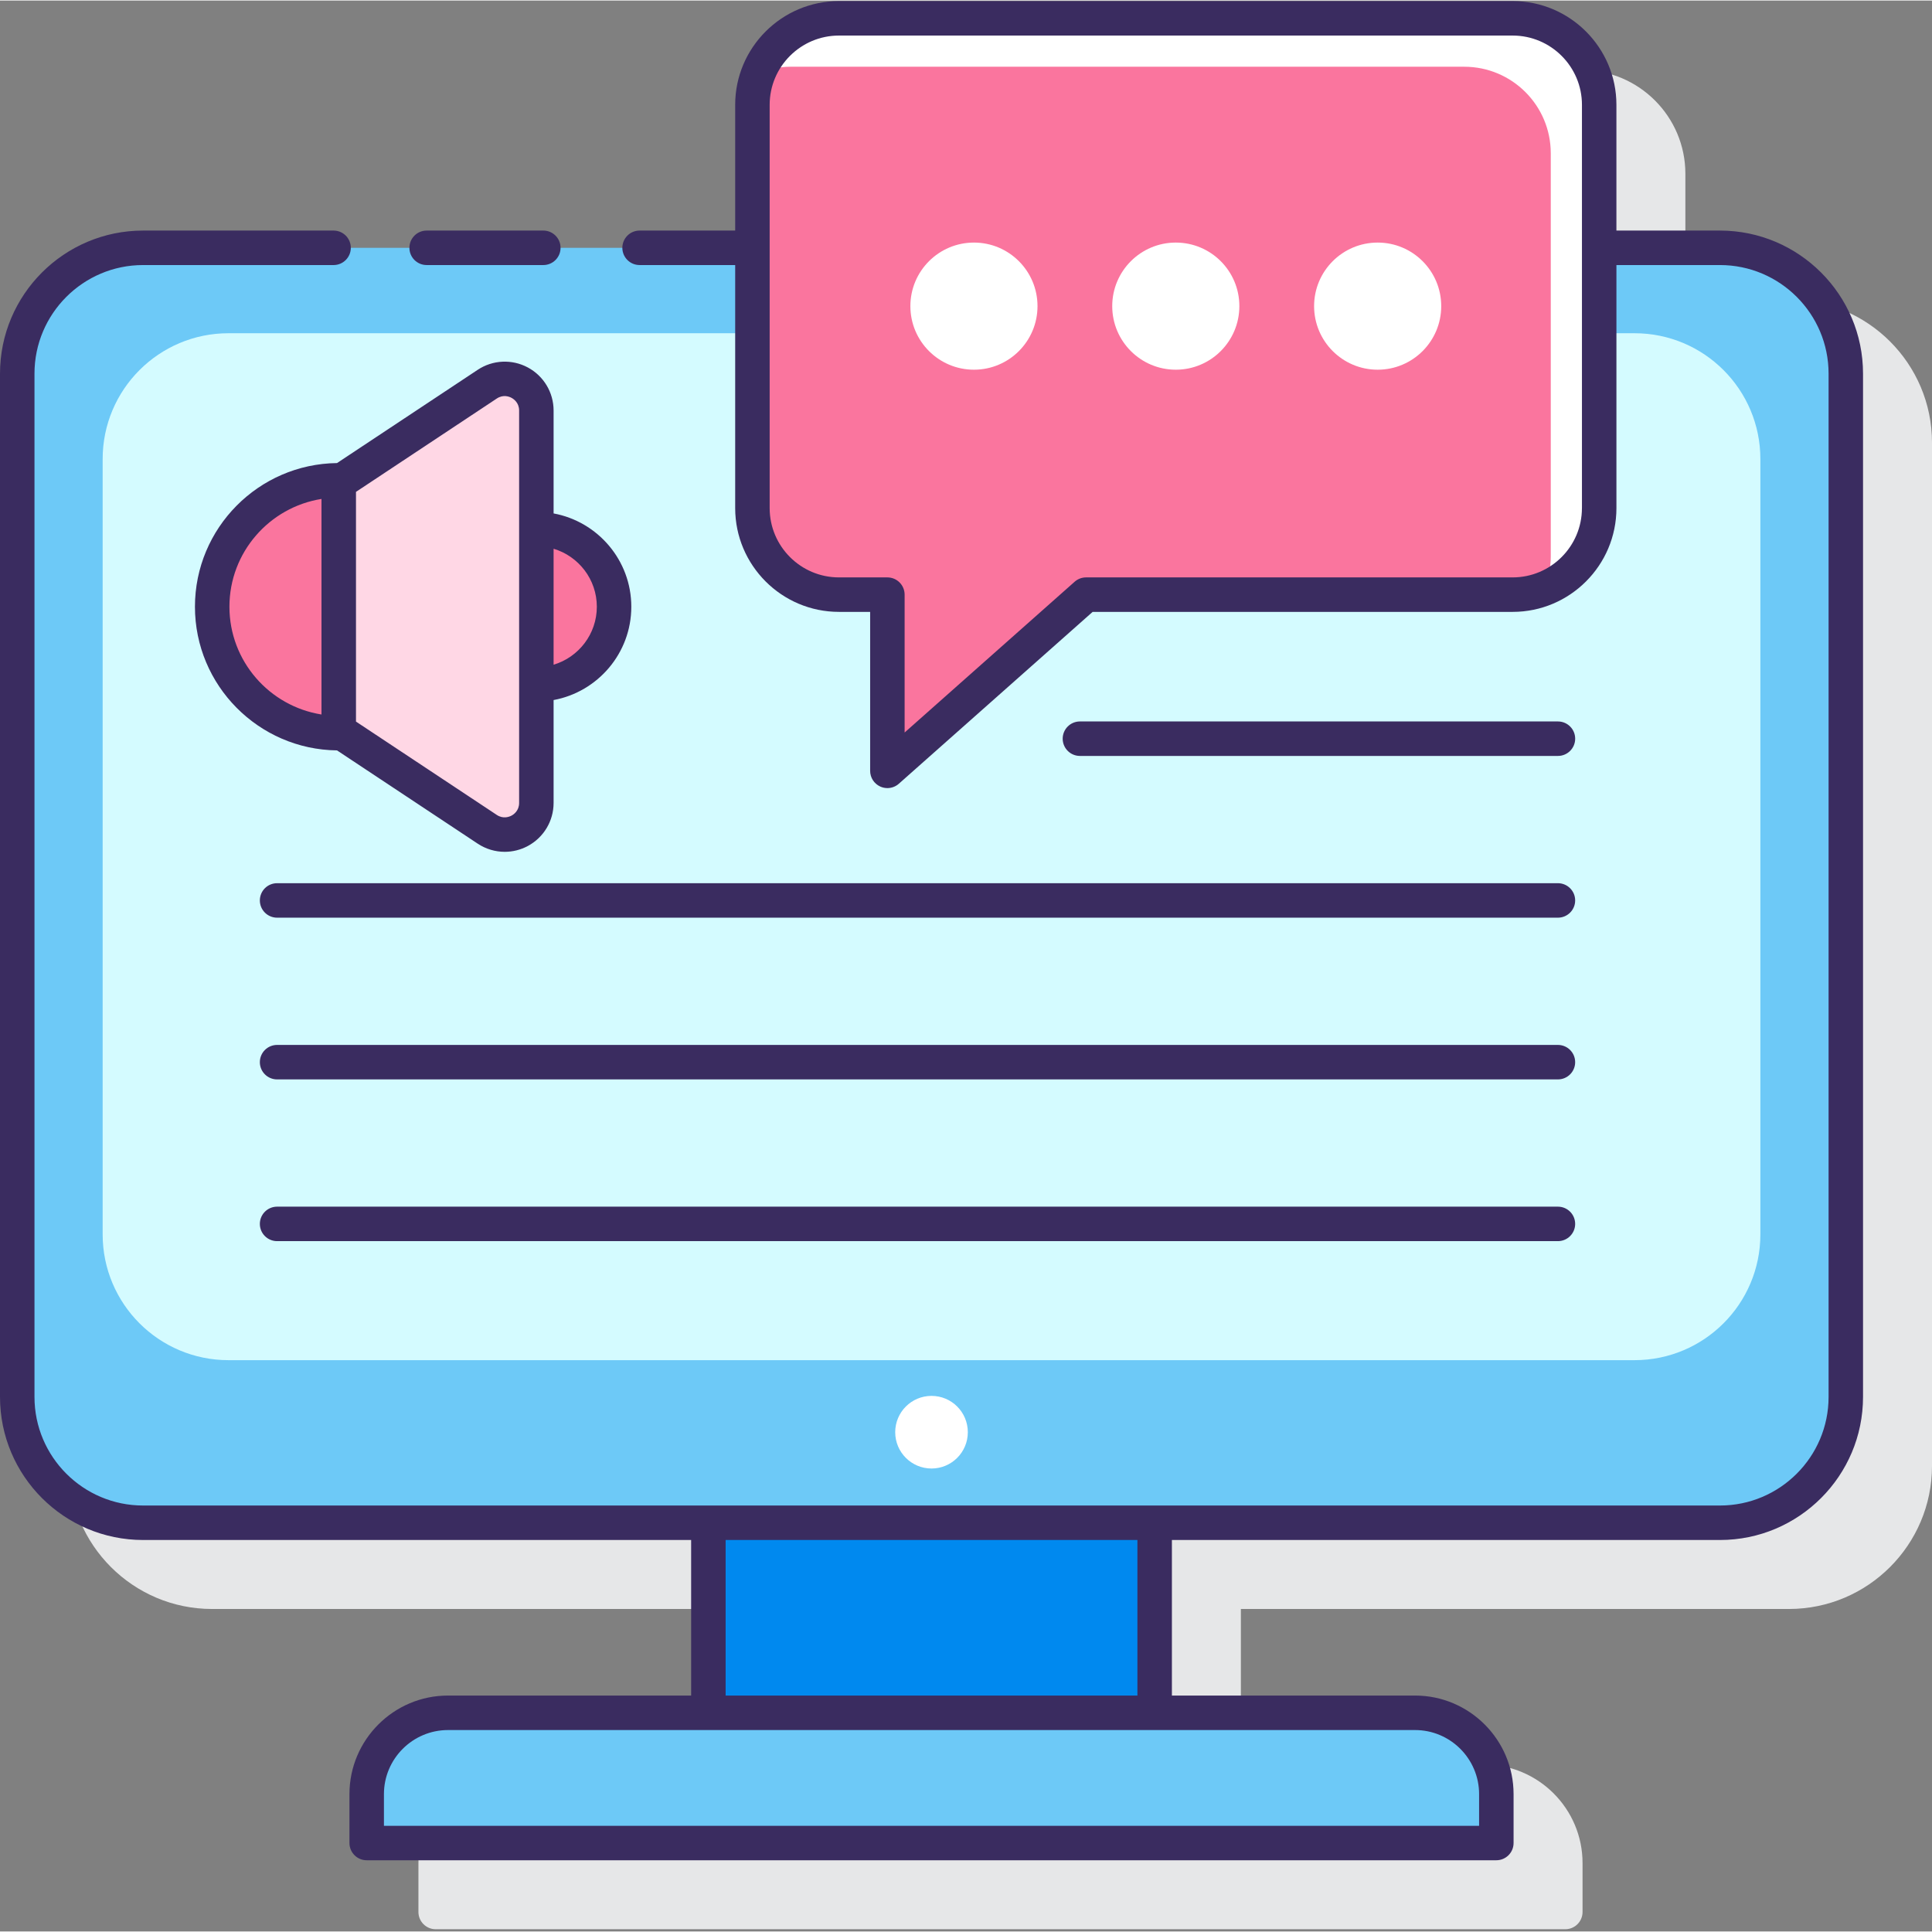 <svg height="448pt" viewBox="0 0 448.248 448" width="448pt" xmlns="http://www.w3.org/2000/svg"><rect x="0" y="0" width="448.248" height="448" fill="#808080" stroke="none"/><path d="m415.055 69.371h-24.027v-29.176c0-13.27-10.801-24.07-24.074-24.07h-156.305c-11.762 0-21.562 8.484-23.648 19.645-4.633 3.676-7.66 9.289-7.66 15.664v17.938h-130.148c-18.305 0-33.191 14.891-33.191 33.191v237.426c0 18.305 14.887 33.191 33.191 33.191h127.164v36.086h-56.406c-12.609 0-22.871 10.258-22.871 22.867v11.348c0 2.207 1.793 4 4 4h262.09c2.207 0 4-1.793 4-4v-11.348c0-12.609-10.258-22.867-22.867-22.867h-56.406v-36.086h127.16c18.305 0 33.191-14.887 33.191-33.191v-237.426c0-18.301-14.887-33.191-33.191-33.191zm0 0" fill="#e6e7e8"/><path d="m164.352 353.176h103.539v44.09h-103.539zm0 0" fill="#0089ef"/><path d="m328.301 397.266h-224.352c-10.422 0-18.871 8.445-18.871 18.867v11.352h262.09v-11.352c0-10.422-8.449-18.867-18.867-18.867zm0 0" fill="#6dc9f7"/><path d="m399.055 57.371h-28.027v60.391c0 11.09-8.988 20.078-20.074 20.078h-98.969l-46.102 40.879v-40.879h-11.234c-11.09 0-20.078-8.988-20.078-20.078v-60.391h-141.379c-16.125 0-29.191 13.07-29.191 29.191v237.426c0 16.121 13.066 29.191 29.191 29.191h365.863c16.121 0 29.191-13.066 29.191-29.191v-237.426c0-16.121-13.066-29.191-29.191-29.191zm0 0" fill="#6dc9f7"/><path d="m379.238 77.191h-8.207v40.57c0 11.09-8.988 20.078-20.074 20.078h-98.973l-46.102 40.879v-40.879h-11.234c-11.09 0-20.078-8.988-20.078-20.078v-40.57h-121.562c-16.121 0-29.191 13.07-29.191 29.191v179.879c0 16.117 13.066 29.191 29.191 29.191h326.227c16.121 0 29.195-13.07 29.195-29.191v-179.879c0-16.121-13.07-29.191-29.191-29.191zm0 0" fill="#d4fbff"/><path d="m216.125 323.738c-4.652 0-8.426 3.773-8.426 8.426 0 4.652 3.773 8.426 8.426 8.426s8.422-3.773 8.422-8.426c0-4.652-3.77-8.426-8.422-8.426zm0 0" fill="#fff"/><path d="m78.59 169.445v-57.598l.777-.516c-.258-.008-.516-.039-.777-.039-16.215 0-29.359 13.145-29.359 29.355 0 16.211 13.145 29.355 29.359 29.355.262 0 .516-.031.777-.039zm0 0" fill="#fa759e"/><path d="m124.441 122.617v36.059c9.957 0 18.031-8.07 18.031-18.031-.004-9.957-8.078-18.027-18.031-18.027zm0 0" fill="#fa759e"/><path d="m124.441 122.617v36.059c9.957 0 18.031-8.07 18.031-18.031-.004-9.957-8.078-18.027-18.031-18.027zm0 0" fill="#fa759e"/><path d="m113.047 89.008-34.457 22.84v57.598l34.457 22.84c4.879 3.23 11.395-.266 11.395-6.117v-91.043c0-5.852-6.516-9.348-11.395-6.117zm0 0" fill="#ffd7e5"/><path d="m194.648 137.84c-11.09 0-20.078-8.988-20.078-20.078v-93.566c0-11.078 8.988-20.07 20.078-20.07h156.305c11.086 0 20.074 8.992 20.074 20.07v93.566c0 11.09-8.988 20.078-20.074 20.078h-98.969l-46.102 40.879v-40.879zm0 0" fill="#fff"/><path d="m339.715 15.359h-156.305c-2.613 0-5.098.535-7.391 1.449-.91 2.293-1.449 4.777-1.449 7.387v93.566c0 11.09 8.988 20.078 20.078 20.078h11.234v40.883l46.102-40.883h98.973c2.613 0 5.098-.535 7.391-1.449.914-2.289 1.449-4.777 1.449-7.395v-93.562c-.004-11.082-8.988-20.074-20.082-20.074zm0 0" fill="#fa759e"/><g fill="#3a2c60"><path d="m399.055 53.371h-24.027v-29.176c0-13.27-10.801-24.07-24.074-24.07h-156.305c-13.277 0-24.078 10.801-24.078 24.07v29.176h-22.18c-2.207 0-4 1.793-4 4 0 2.207 1.793 4 4 4h22.18v56.391c0 13.273 10.801 24.078 24.078 24.078h7.234v36.883c0 1.578.926 3 2.359 3.648.527.238 1.086.352 1.641.352.961 0 1.91-.344 2.656-1.008l44.965-39.875h97.453c13.273 0 24.074-10.805 24.074-24.078v-56.391h24.027c13.895 0 25.195 11.301 25.195 25.191v237.422c0 13.891-11.301 25.191-25.195 25.191h-365.867c-13.891 0-25.191-11.301-25.191-25.191v-237.422c0-13.891 11.301-25.191 25.191-25.191h44.203c2.211 0 4-1.793 4-4 0-2.207-1.789-4-4-4h-44.203c-18.305 0-33.191 14.891-33.191 33.191v237.422c0 18.305 14.887 33.191 33.191 33.191h127.16v36.09h-56.402c-12.609 0-22.871 10.258-22.871 22.867v11.348c0 2.207 1.793 4 4 4h262.09c2.207 0 4-1.793 4-4v-11.348c0-12.609-10.262-22.867-22.867-22.867h-56.406v-36.09h127.16c18.305 0 33.191-14.887 33.191-33.191v-237.422c0-18.301-14.887-33.191-33.191-33.191zm-32.027 64.391c0 8.867-7.211 16.078-16.074 16.078h-98.969c-.98 0-1.922.355-2.656 1.008l-39.445 34.98v-31.988c0-2.207-1.789-4-4-4h-11.234c-8.863 0-16.078-7.211-16.078-16.078v-93.566c0-8.859 7.215-16.07 16.078-16.07h156.309c8.863 0 16.074 7.211 16.074 16.07v93.566zm-23.859 298.375v7.348h-254.09v-7.348c0-8.199 6.668-14.867 14.871-14.867h224.352c8.199-.004 14.867 6.668 14.867 14.867zm-79.273-22.871h-95.543v-36.09h95.543zm0 0"/><path d="m98.988 61.371h27.07c2.211 0 4-1.793 4-4 0-2.207-1.789-4-4-4h-27.07c-2.207 0-4 1.793-4 4 0 2.207 1.793 4 4 4zm0 0"/><path d="m361.461 175.262c2.207 0 4-1.793 4-4 0-2.211-1.793-4-4-4h-110.906c-2.207 0-4 1.789-4 4 0 2.207 1.793 4 4 4zm0 0"/><path d="m60.289 208.789c0 2.207 1.789 4 4 4h297.168c2.207 0 4-1.793 4-4 0-2.211-1.793-4-4-4h-297.168c-2.211 0-4 1.785-4 4zm0 0"/><path d="m361.461 242.312h-297.172c-2.211 0-4 1.793-4 4s1.789 4 4 4h297.168c2.207 0 4-1.793 4-4s-1.789-4-3.996-4zm0 0"/><path d="m361.461 279.836h-297.172c-2.211 0-4 1.793-4 4 0 2.207 1.789 4 4 4h297.168c2.207 0 4-1.793 4-4 0-2.207-1.789-4-3.996-4zm0 0"/><path d="m128.441 118.996v-23.871c0-4.184-2.289-8.012-5.977-9.992-3.684-1.973-8.141-1.773-11.625.539l-32.648 21.641c-18.207.215-32.961 15.074-32.961 33.332 0 18.254 14.754 33.117 32.961 33.332l32.648 21.641c1.891 1.254 4.074 1.891 6.262 1.891 1.84 0 3.68-.449 5.363-1.352 3.684-1.98 5.977-5.809 5.977-9.992v-23.871c10.242-1.891 18.031-10.867 18.031-21.648s-7.793-19.762-18.031-21.648zm-75.211 21.648c0-12.617 9.273-23.082 21.359-25.008v50.012c-12.086-1.926-21.359-12.383-21.359-25.004zm67.211 45.523c0 1.805-1.234 2.66-1.762 2.941-.527.277-1.918.836-3.418-.16l-32.668-21.656v-53.297l32.668-21.656c1.5-.996 2.891-.445 3.418-.16.527.285 1.762 1.141 1.762 2.941zm8-32.07v-26.906c5.793 1.73 10.031 7.105 10.031 13.453 0 6.348-4.242 11.727-10.031 13.453zm0 0"/></g><path d="m319.637 56.156c-8.145 0-14.75 6.605-14.75 14.746 0 8.145 6.605 14.75 14.75 14.75s14.746-6.605 14.746-14.75c0-8.141-6.602-14.746-14.746-14.746zm0 0" fill="#fff"/><path d="m272.801 56.156c-8.145 0-14.75 6.605-14.75 14.746 0 8.145 6.605 14.75 14.75 14.75s14.746-6.605 14.746-14.75c.004-8.141-6.598-14.746-14.746-14.746zm0 0" fill="#fff"/><path d="m225.969 56.156c-8.145 0-14.75 6.605-14.75 14.746 0 8.145 6.605 14.75 14.75 14.75s14.746-6.605 14.746-14.75c0-8.141-6.602-14.746-14.746-14.746zm0 0" fill="#fff"/></svg>